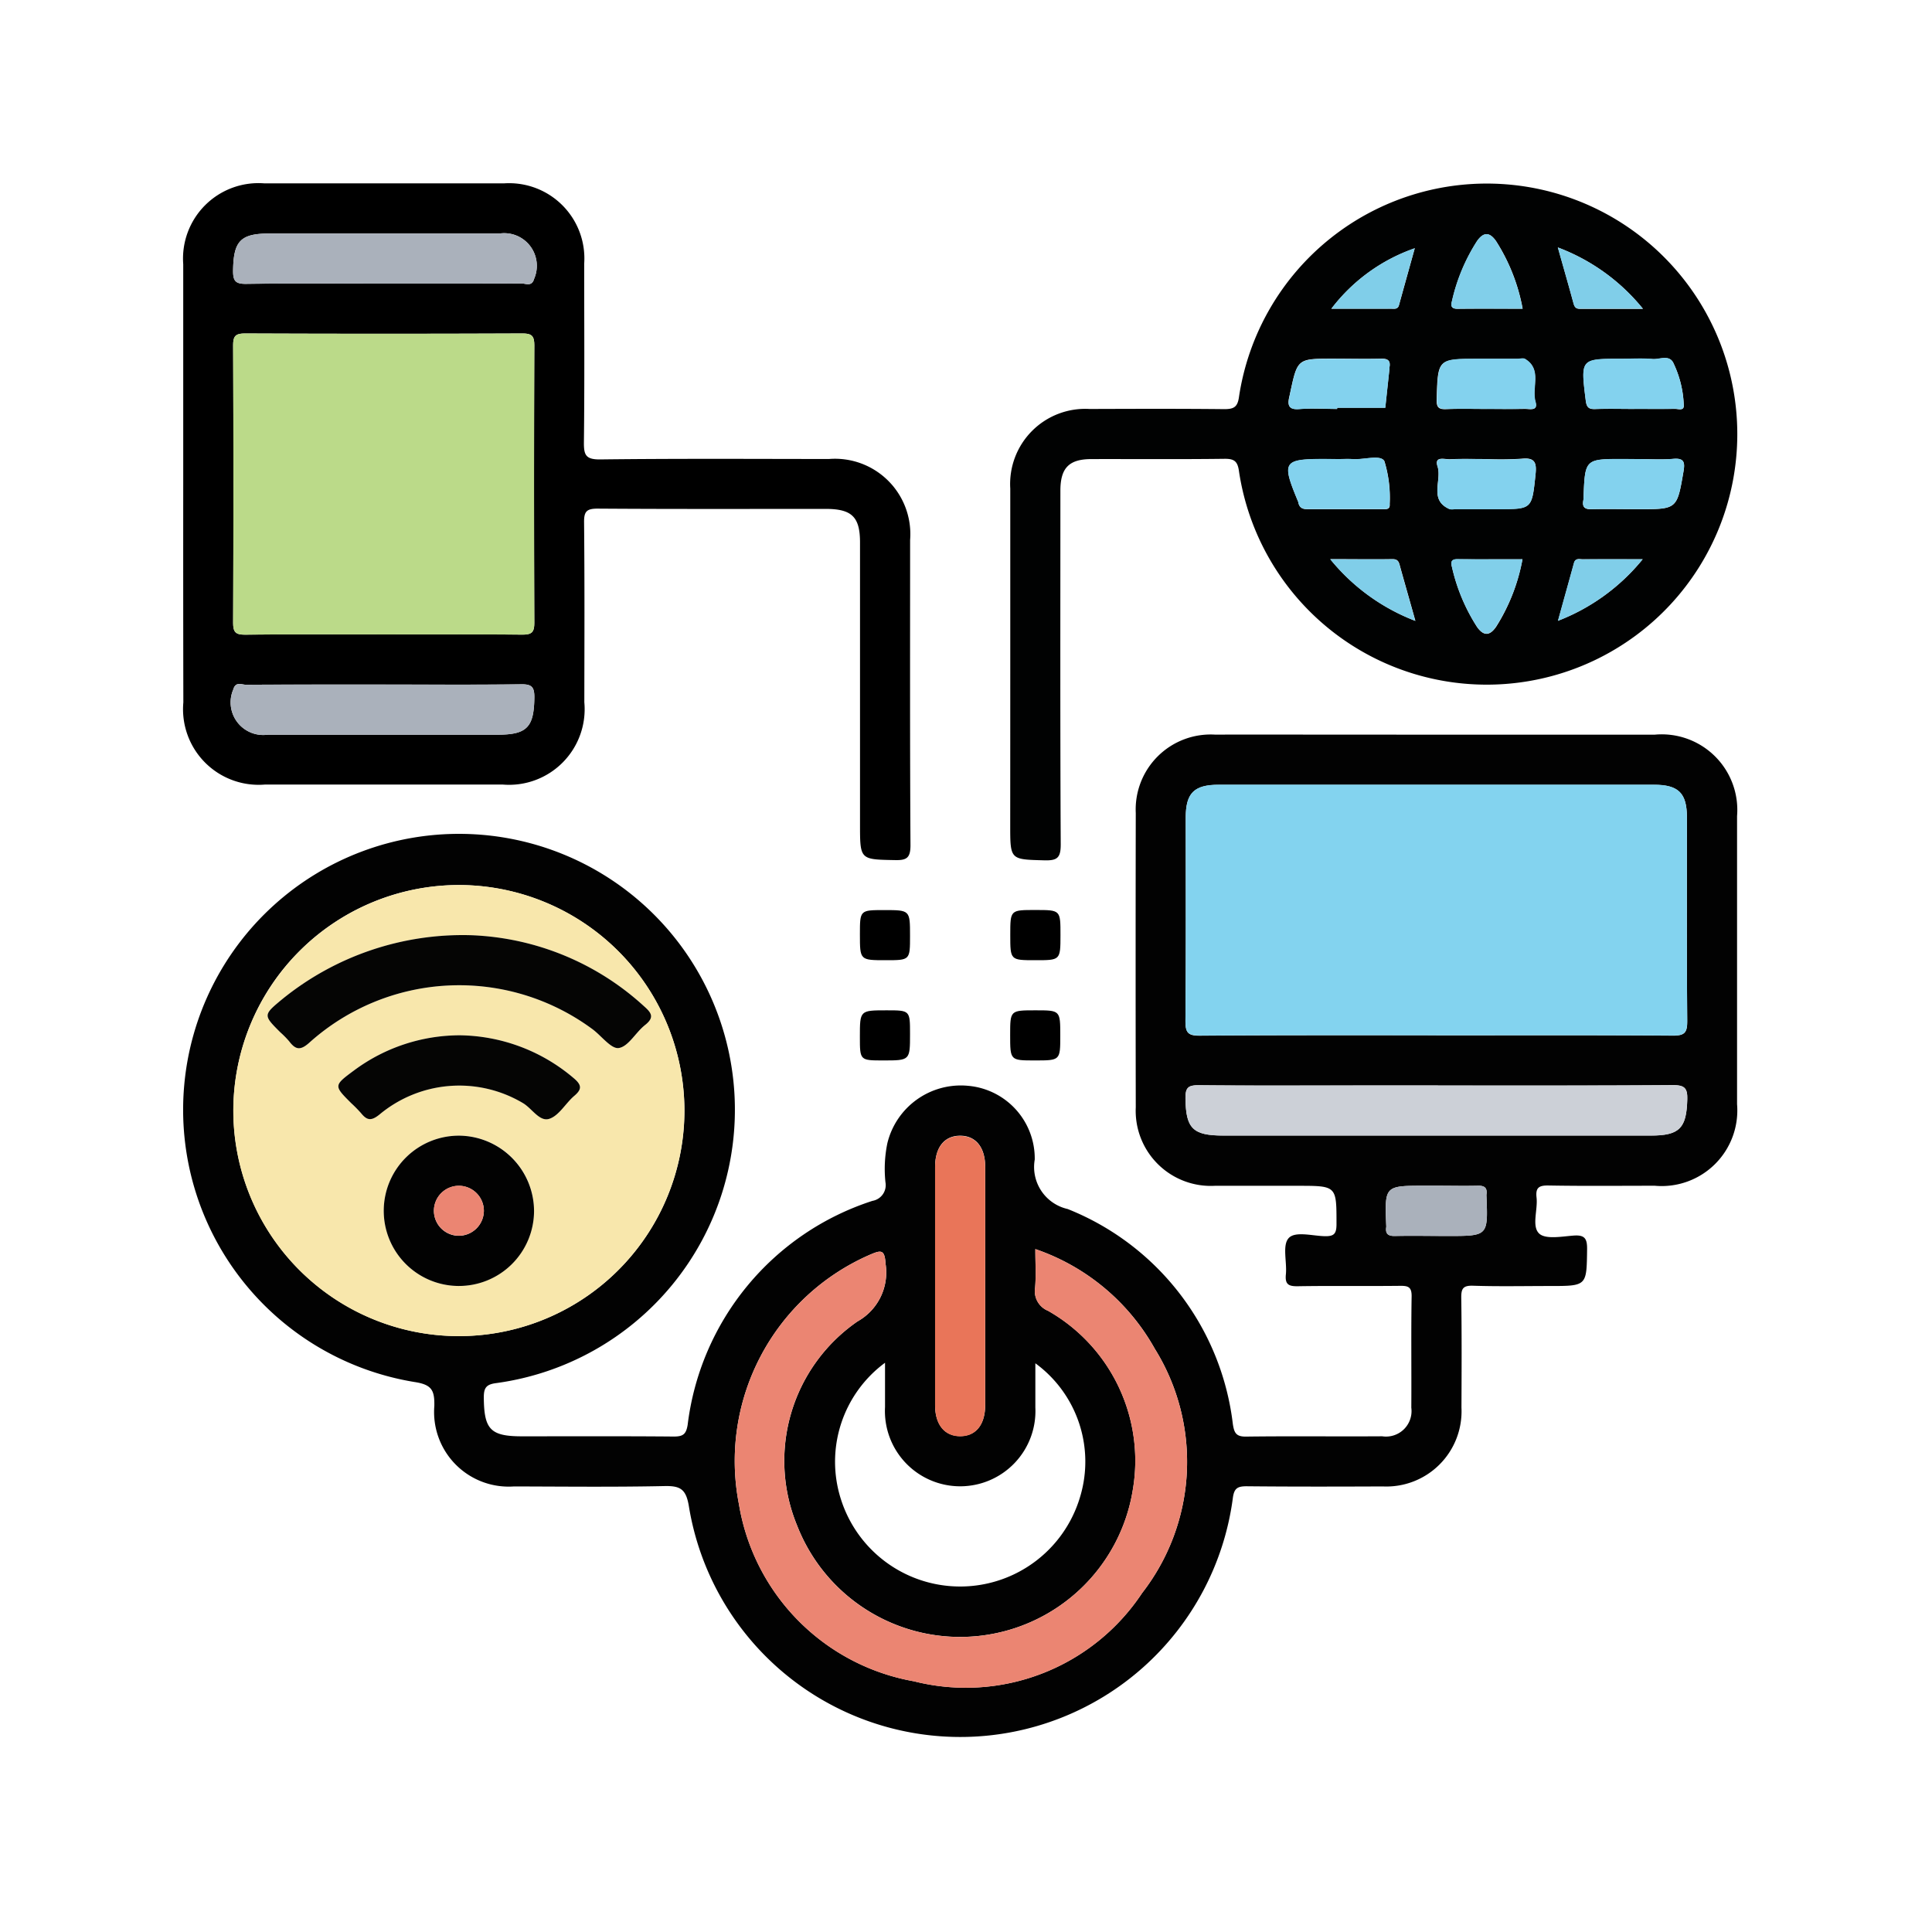 <svg xmlns="http://www.w3.org/2000/svg" width="69" height="69" viewBox="0 0 69 69">
  <g id="Grupo_980788" data-name="Grupo 980788" transform="translate(-0.417 -0.417)">
    <rect id="Rectángulo_308310" data-name="Rectángulo 308310" width="69" height="69" transform="translate(0.417 0.417)" fill="none"/>
    <g id="Grupo_980789" data-name="Grupo 980789" transform="translate(6.96 6.965)">
      <path id="Trazado_640957" data-name="Trazado 640957" d="M403.238,653.564q3.887,0,7.775,0a2.7,2.7,0,0,1,2.939,2.908q0,5.145,0,10.291a2.7,2.7,0,0,1-2.937,2.911c-1.268,0-2.536.014-3.8-.009-.349-.006-.463.086-.424.432.049.439-.181,1.022.092,1.283.229.218.811.105,1.231.074.4-.03.487.109.482.492-.018,1.308,0,1.309-1.332,1.309-.914,0-1.828.02-2.741-.01-.363-.012-.425.108-.421.438.019,1.3.013,2.61.007,3.915a2.685,2.685,0,0,1-2.808,2.815c-1.622.007-3.244.01-4.866-.006-.322,0-.444.071-.49.414a9.82,9.82,0,0,1-19.424.326c-.1-.636-.3-.76-.881-.747-1.789.038-3.579.017-5.369.013a2.664,2.664,0,0,1-2.845-2.876c.01-.56-.091-.761-.711-.854a9.853,9.853,0,1,1,2.925.039c-.361.045-.449.17-.447.518.009,1.137.236,1.383,1.363,1.383,1.809,0,3.617-.008,5.426.008.326,0,.437-.083.491-.417a9.632,9.632,0,0,1,6.6-8,.57.57,0,0,0,.464-.667,4.54,4.54,0,0,1,.068-1.39,2.7,2.7,0,0,1,2.873-2.053,2.606,2.606,0,0,1,2.391,2.635,1.538,1.538,0,0,0,1.176,1.766,9.47,9.47,0,0,1,5.9,7.685c.048.305.112.447.467.443,1.622-.021,3.244,0,4.866-.011a.911.911,0,0,0,1.04-1.023c.009-1.324-.011-2.647.011-3.971.006-.347-.131-.383-.421-.379-1.212.014-2.424-.006-3.635.014-.332.006-.471-.059-.435-.422.044-.44-.131-1.025.093-1.289s.839-.09,1.279-.077c.338.01.436-.072.436-.426,0-1.373.014-1.373-1.38-1.373-.988,0-1.976,0-2.964,0a2.682,2.682,0,0,1-2.825-2.8q-.01-5.257,0-10.514a2.677,2.677,0,0,1,2.823-2.8C397.943,653.56,400.591,653.564,403.238,653.564Zm-.025,10.739c2.815,0,5.63-.01,8.445.011.424,0,.518-.109.514-.521-.021-2.423-.009-4.846-.011-7.269,0-.872-.3-1.168-1.178-1.168q-7.773,0-15.547,0c-.878,0-1.174.3-1.174,1.172,0,2.423.011,4.846-.011,7.269,0,.419.1.521.518.518C397.583,664.294,400.4,664.3,403.213,664.3Zm-34.867-5.369A8.055,8.055,0,1,0,376.359,667,8.069,8.069,0,0,0,368.346,658.934Zm20.545,13c0,.528.029.959-.009,1.383a.757.757,0,0,0,.463.823,6.159,6.159,0,0,1,3.027,6.395,6.248,6.248,0,0,1-11.993,1.265,6.051,6.051,0,0,1,2.162-7.282,2,2,0,0,0,1-2.063c-.028-.521-.176-.479-.545-.323a8.033,8.033,0,0,0-4.69,8.922,7.694,7.694,0,0,0,6.251,6.318,7.553,7.553,0,0,0,8.148-3.154,7.642,7.642,0,0,0,.45-8.725A7.756,7.756,0,0,0,388.89,671.936Zm0,4.078c0,.574,0,1.076,0,1.577a2.688,2.688,0,1,1-5.369-.012c0-.509,0-1.019,0-1.581a4.392,4.392,0,0,0-1.571,4.887,4.467,4.467,0,0,0,8.544-.118A4.347,4.347,0,0,0,388.89,676.014Zm14.378-9.92h-3.02c-1.845,0-3.691.01-5.536-.009-.364,0-.465.091-.46.458.013,1.083.253,1.339,1.353,1.339h15.268c1.027,0,1.271-.267,1.3-1.281.013-.418-.1-.522-.516-.519C408.861,666.1,406.064,666.094,403.268,666.094ZM387.1,673.305c0-1.436,0-2.871,0-4.307,0-.7-.34-1.114-.9-1.111s-.889.412-.89,1.118q0,4.251,0,8.5c0,.7.339,1.113.9,1.111s.889-.412.89-1.118C387.1,676.1,387.1,674.7,387.1,673.305Zm16.14-3.631h-.445c-1.43,0-1.43,0-1.373,1.423a.3.3,0,0,1,0,.056c-.035.245.072.321.314.315.631-.014,1.262,0,1.893,0,1.43,0,1.43,0,1.373-1.423a.331.331,0,0,1,0-.056c.035-.245-.072-.323-.314-.315C404.206,669.685,403.723,669.674,403.24,669.674Z" transform="translate(-358.457 -633.874)" fill="#020202"/>
      <path id="Trazado_640958" data-name="Trazado 640958" d="M490.208,582.907c0-2.088,0-4.176,0-6.264a2.683,2.683,0,0,1,2.834-2.843c1.6-.005,3.207-.011,4.81.006.341,0,.475-.073.525-.44a8.948,8.948,0,1,1,0,2.664c-.048-.356-.163-.454-.516-.45-1.585.02-3.169.006-4.755.01-.8,0-1.107.317-1.108,1.125,0,4.213-.01,8.427.012,12.64,0,.478-.127.577-.581.565-1.222-.033-1.223-.01-1.223-1.252Q490.208,585.788,490.208,582.907Zm16.985-7.319c-.428,0-.856-.014-1.283.007-.179.009-.567-.129-.443.254.163.506-.322,1.2.433,1.526a.454.454,0,0,0,.166,0h1.562c1.222,0,1.209,0,1.339-1.232.043-.408-.006-.619-.492-.567A12.1,12.1,0,0,1,507.193,575.588Zm.031-1.79c.446,0,.893.01,1.339,0,.17-.006.508.1.4-.247-.15-.508.248-1.152-.373-1.532-.068-.041-.183-.006-.275-.006h-1.4c-1.445,0-1.437,0-1.479,1.444-.008.271.057.36.329.351C506.257,573.786,506.741,573.8,507.224,573.8Zm5.271,0c.484,0,.969.005,1.453,0,.112,0,.313.076.315-.109a3.76,3.76,0,0,0-.362-1.508c-.143-.335-.5-.14-.752-.162-.37-.031-.745-.008-1.117-.008-1.462,0-1.455,0-1.27,1.487.03.239.1.315.336.307C511.564,573.787,512.03,573.8,512.5,573.8Zm-10.542,1.79h-.5c-1.5,0-1.558.091-.972,1.5a.252.252,0,0,1,.018.053c.032.178.14.24.317.239.894,0,1.788,0,2.682,0,.127,0,.28.023.262-.184a4.459,4.459,0,0,0-.188-1.527c-.123-.247-.726-.05-1.113-.076C502.289,575.579,502.12,575.588,501.953,575.588Zm10.6,0H512.1c-1.365,0-1.365,0-1.418,1.364a.7.7,0,0,1-.007.111c-.049.245.05.325.3.318.558-.014,1.117,0,1.676,0,1.374,0,1.37,0,1.6-1.345.053-.308.04-.489-.362-.453C513.446,575.618,513,575.588,512.549,575.588Zm-10.67-1.79v-.044H503.6q.074-.687.148-1.375c0-.019,0-.038,0-.056.049-.243-.046-.326-.294-.32-.577.015-1.155,0-1.732,0-1.258,0-1.258,0-1.521,1.235-.008.036-.015.073-.024.109-.072.3-.047.49.358.454C500.982,573.768,501.432,573.8,501.879,573.8Zm6.625,5.37c-.807,0-1.566.005-2.325,0-.221,0-.246.1-.2.274a6.654,6.654,0,0,0,.895,2.142c.238.338.459.322.685-.009A6.752,6.752,0,0,0,508.5,579.168Zm0-8.949a6.741,6.741,0,0,0-.945-2.406c-.228-.333-.448-.343-.685-.005a6.658,6.658,0,0,0-.894,2.143c-.048.177-.017.274.2.272C506.939,570.214,507.7,570.219,508.5,570.219Zm1.259-2.187c.2.721.386,1.357.559,2,.034.124.081.193.22.192.714,0,1.427,0,2.258,0A7.132,7.132,0,0,0,509.762,568.031Zm3.032,11.136c-.8,0-1.472,0-2.139,0-.117,0-.267-.055-.318.134-.181.664-.367,1.327-.57,2.062A7.276,7.276,0,0,0,512.794,579.167Zm-8.122,2.2c-.2-.718-.375-1.323-.543-1.929-.04-.143-.057-.279-.27-.276-.7.011-1.4,0-2.226,0A7.251,7.251,0,0,0,504.672,581.367Zm-3-11.148c.775,0,1.459,0,2.144,0,.1,0,.227.027.269-.125.184-.668.371-1.335.565-2.034A6.369,6.369,0,0,0,501.677,570.219Z" transform="translate(-460.67 -565.742)" fill="#010202"/>
      <path id="Trazado_640959" data-name="Trazado 640959" d="M358.45,576.451q0-3.914,0-7.828a2.694,2.694,0,0,1,2.9-2.888q4.278,0,8.556,0a2.687,2.687,0,0,1,2.864,2.869c0,2.125.015,4.25-.01,6.374-.005.461.066.622.586.616,2.721-.033,5.443-.017,8.164-.015a2.691,2.691,0,0,1,2.9,2.893c0,3.634-.009,7.269.013,10.9,0,.457-.137.541-.554.532-1.248-.024-1.248-.007-1.248-1.279q0-5.032,0-10.064c0-.91-.288-1.195-1.206-1.2-2.721,0-5.443.009-8.164-.01-.394,0-.489.1-.485.488.021,2.143.012,4.286.009,6.43a2.7,2.7,0,0,1-2.91,2.937q-4.25,0-8.5,0a2.7,2.7,0,0,1-2.911-2.934Q358.447,580.365,358.45,576.451Zm7.134,5.393c1.658,0,3.316-.01,4.974.008.348,0,.433-.091.431-.434q-.02-4.945,0-9.891c0-.347-.091-.433-.434-.431q-4.946.02-9.892,0c-.347,0-.433.091-.431.434q.02,4.945,0,9.891c0,.348.091.435.434.432C362.305,581.834,363.944,581.844,365.584,581.844Zm.027,1.79c-1.64,0-3.279,0-4.919.007-.153,0-.371-.126-.453.166a1.165,1.165,0,0,0,1.234,1.617q4.108,0,8.217,0c1.042,0,1.289-.273,1.3-1.336,0-.364-.093-.467-.46-.463C368.89,583.646,367.251,583.634,365.611,583.634Zm0-14.319c1.64,0,3.279,0,4.919-.006.153,0,.371.126.452-.167a1.165,1.165,0,0,0-1.235-1.616q-4.108,0-8.217,0c-1.043,0-1.287.272-1.3,1.336,0,.365.095.467.461.462C362.331,569.3,363.971,569.315,365.611,569.315Z" transform="translate(-358.449 -565.734)"/>
      <path id="Trazado_640960" data-name="Trazado 640960" d="M468.047,682.438c0,.868,0,.868-.866.868-.924,0-.924,0-.924-.922,0-.868,0-.868.866-.868C468.047,681.516,468.047,681.516,468.047,682.438Z" transform="translate(-442.089 -655.561)"/>
      <path id="Trazado_640961" data-name="Trazado 640961" d="M491.107,683.306c-.893,0-.893,0-.893-.9s0-.893.9-.893.893,0,.893.9S492,683.306,491.107,683.306Z" transform="translate(-460.676 -655.561)"/>
      <path id="Trazado_640962" data-name="Trazado 640962" d="M468.047,698.329c0,.946,0,.946-.956.946-.835,0-.835,0-.835-.844,0-.946,0-.946.956-.946C468.047,697.485,468.047,697.485,468.047,698.329Z" transform="translate(-442.089 -667.95)"/>
      <path id="Trazado_640963" data-name="Trazado 640963" d="M492,698.391c0,.884,0,.884-.907.884-.883,0-.883,0-.883-.907,0-.883,0-.883.907-.883C492,697.485,492,697.485,492,698.391Z" transform="translate(-460.676 -667.95)"/>
      <path id="Trazado_640964" data-name="Trazado 640964" d="M527.079,670.5c-2.815,0-5.63-.01-8.444.01-.419,0-.522-.1-.518-.518.022-2.423.01-4.846.011-7.269,0-.876.3-1.171,1.174-1.172q7.773,0,15.547,0c.878,0,1.177.3,1.178,1.168,0,2.423-.01,4.846.011,7.269,0,.412-.09.525-.514.521C532.709,670.494,529.894,670.5,527.079,670.5Z" transform="translate(-482.323 -640.075)" fill="#83d3ef"/>
      <path id="Trazado_640965" data-name="Trazado 640965" d="M374.537,677.524a8.055,8.055,0,1,1-8.1,7.984A8.07,8.07,0,0,1,374.537,677.524Zm.407,1.793a10.221,10.221,0,0,0-6.746,2.273c-.7.577-.7.577-.08,1.194a3.328,3.328,0,0,1,.314.318c.234.308.4.337.733.041a8.007,8.007,0,0,1,10.094-.477c.324.238.676.722.948.678.347-.056.607-.558.939-.823s.223-.439-.045-.674A9.672,9.672,0,0,0,374.944,679.317Zm2.234,9.864a2.684,2.684,0,1,0-2.679,2.661A2.7,2.7,0,0,0,377.178,689.181Zm-2.647-6.29a6.343,6.343,0,0,0-3.771,1.244c-.74.547-.74.547-.111,1.176a4.856,4.856,0,0,1,.352.358c.211.259.363.289.662.045a4.447,4.447,0,0,1,5.113-.409c.328.19.6.675.943.566s.582-.551.892-.817c.276-.236.283-.385-.011-.633A6.389,6.389,0,0,0,374.532,682.891Z" transform="translate(-364.648 -652.463)" fill="#f8e7ac"/>
      <path id="Trazado_640966" data-name="Trazado 640966" d="M456.994,735.523a7.756,7.756,0,0,1,4.265,3.559,7.642,7.642,0,0,1-.45,8.725,7.553,7.553,0,0,1-8.148,3.154,7.694,7.694,0,0,1-6.251-6.318,8.033,8.033,0,0,1,4.689-8.922c.368-.156.516-.2.544.323a2,2,0,0,1-1,2.063,6.051,6.051,0,0,0-2.162,7.282,6.248,6.248,0,0,0,11.993-1.265,6.159,6.159,0,0,0-3.027-6.395.757.757,0,0,1-.463-.823C457.022,736.482,456.994,736.051,456.994,735.523Z" transform="translate(-426.561 -697.461)" fill="#eb8572"/>
      <path id="Trazado_640967" data-name="Trazado 640967" d="M527.138,709.426c2.8,0,5.592.01,8.389-.011.42,0,.529.1.516.518-.03,1.015-.274,1.281-1.3,1.281H519.474c-1.1,0-1.339-.257-1.353-1.339,0-.367.1-.462.46-.458,1.845.019,3.691.009,5.536.009Z" transform="translate(-482.327 -677.205)" fill="#ccd0d7"/>
      <path id="Trazado_640968" data-name="Trazado 640968" d="M480.023,722.881c0,1.4,0,2.8,0,4.2,0,.706-.333,1.116-.89,1.118s-.9-.409-.9-1.111q0-4.251,0-8.5c0-.706.333-1.116.89-1.118s.9.409.9,1.111C480.026,720.01,480.023,721.445,480.023,722.881Z" transform="translate(-451.381 -683.449)" fill="#e97559"/>
      <path id="Trazado_640969" data-name="Trazado 640969" d="M551.865,725.416c.482,0,.966.011,1.448,0,.241-.008.349.071.314.315a.337.337,0,0,0,0,.056c.058,1.423.058,1.423-1.373,1.423-.631,0-1.262-.009-1.893,0-.241.005-.349-.07-.313-.315a.312.312,0,0,0,0-.056c-.057-1.423-.057-1.423,1.373-1.423Z" transform="translate(-507.082 -689.616)" fill="#aab1bb"/>
      <path id="Trazado_640970" data-name="Trazado 640970" d="M559.924,609.6a12.12,12.12,0,0,0,1.282-.009c.486-.052.535.159.492.567-.13,1.231-.117,1.232-1.339,1.232H558.8a.451.451,0,0,1-.166,0c-.755-.326-.269-1.02-.433-1.526-.124-.384.265-.246.443-.254C559.068,609.582,559.5,609.6,559.924,609.6Z" transform="translate(-513.402 -599.75)" fill="#83d2ee"/>
      <path id="Trazado_640971" data-name="Trazado 640971" d="M559.958,595.429c-.484,0-.968-.013-1.451,0-.272.01-.337-.08-.329-.351.042-1.444.034-1.444,1.479-1.444h1.4c.093,0,.208-.035.276.006.621.38.223,1.024.373,1.532.1.351-.234.241-.4.247C560.851,595.438,560.4,595.429,559.958,595.429Z" transform="translate(-513.404 -587.372)" fill="#83d2ee"/>
      <path id="Trazado_640972" data-name="Trazado 640972" d="M583.34,595.376c-.466,0-.932-.011-1.4,0-.236.008-.306-.068-.336-.307-.185-1.488-.193-1.487,1.27-1.487.373,0,.747-.023,1.117.008.256.022.609-.173.752.162a3.76,3.76,0,0,1,.362,1.508c0,.185-.2.107-.315.109C584.309,595.381,583.825,595.376,583.34,595.376Z" transform="translate(-531.515 -587.32)" fill="#83d2ee"/>
      <path id="Trazado_640973" data-name="Trazado 640973" d="M536.306,609.487c.167,0,.336-.009.5,0,.386.025.99-.172,1.113.075a4.46,4.46,0,0,1,.188,1.527c.018.207-.134.184-.262.184-.894,0-1.788,0-2.682,0-.176,0-.284-.061-.317-.239a.252.252,0,0,0-.017-.053c-.586-1.408-.527-1.5.971-1.5Z" transform="translate(-495.023 -599.64)" fill="#83d2ee"/>
      <path id="Trazado_640974" data-name="Trazado 640974" d="M583.353,609.611c.447,0,.9.03,1.34-.009.4-.035.415.146.362.453-.232,1.345-.228,1.345-1.6,1.345-.559,0-1.118-.01-1.676,0-.246.007-.345-.073-.3-.318a.7.7,0,0,0,.007-.111c.053-1.364.053-1.364,1.418-1.364Z" transform="translate(-531.474 -599.765)" fill="#83d2ee"/>
      <path id="Trazado_640975" data-name="Trazado 640975" d="M536.288,595.46c-.447,0-.9-.03-1.34.009-.4.035-.43-.153-.358-.454.008-.036.016-.073.023-.109.263-1.235.263-1.235,1.521-1.235.578,0,1.155.01,1.732,0,.248-.006.343.077.294.32,0,.018,0,.037,0,.056q-.074.687-.147,1.375h-1.721Z" transform="translate(-495.08 -587.404)" fill="#83d2ee"/>
      <path id="Trazado_640976" data-name="Trazado 640976" d="M563.021,625.612a6.752,6.752,0,0,1-.944,2.4c-.226.331-.447.348-.685.009a6.653,6.653,0,0,1-.895-2.142c-.047-.174-.023-.276.2-.274C561.455,625.617,562.214,625.612,563.021,625.612Z" transform="translate(-515.188 -612.187)" fill="#81cfea"/>
      <path id="Trazado_640977" data-name="Trazado 640977" d="M563.022,576.5c-.806,0-1.565-.005-2.323,0-.218,0-.249-.094-.2-.272a6.657,6.657,0,0,1,.894-2.143c.237-.338.457-.327.685.005A6.74,6.74,0,0,1,563.022,576.5Z" transform="translate(-515.189 -572.022)" fill="#81cfea"/>
      <path id="Trazado_640978" data-name="Trazado 640978" d="M577.441,575.946a7.131,7.131,0,0,1,3.038,2.186c-.831,0-1.545,0-2.258,0-.139,0-.186-.068-.22-.192C577.827,577.3,577.644,576.667,577.441,575.946Z" transform="translate(-528.349 -573.657)" fill="#80cee9"/>
      <path id="Trazado_640979" data-name="Trazado 640979" d="M580.488,625.605a7.277,7.277,0,0,1-3.028,2.2c.2-.735.39-1.4.57-2.062.051-.188.2-.133.318-.134C579.016,625.6,579.683,625.605,580.488,625.605Z" transform="translate(-528.364 -612.18)" fill="#80cee9"/>
      <path id="Trazado_640980" data-name="Trazado 640980" d="M544.216,627.807a7.25,7.25,0,0,1-3.039-2.2c.826,0,1.526.007,2.226,0,.213,0,.23.133.27.276C543.841,626.484,544.013,627.089,544.216,627.807Z" transform="translate(-500.214 -612.182)" fill="#80cee9"/>
      <path id="Trazado_640981" data-name="Trazado 640981" d="M541.372,578.228a6.369,6.369,0,0,1,2.977-2.16c-.195.7-.381,1.366-.565,2.034-.042.152-.164.125-.269.125C542.831,578.23,542.147,578.228,541.372,578.228Z" transform="translate(-500.366 -573.751)" fill="#80cee9"/>
      <path id="Trazado_640982" data-name="Trazado 640982" d="M371.754,600.406c-1.639,0-3.279-.01-4.918.008-.343,0-.435-.084-.434-.432q.021-4.945,0-9.891c0-.343.084-.435.431-.434q4.946.021,9.892,0c.343,0,.435.084.434.431q-.021,4.945,0,9.89c0,.343-.083.438-.431.434C375.07,600.4,373.412,600.406,371.754,600.406Z" transform="translate(-364.619 -584.295)" fill="#bbda89"/>
      <path id="Trazado_640983" data-name="Trazado 640983" d="M371.561,645.516c1.64,0,3.279.011,4.919-.009.368,0,.464.1.46.463-.011,1.062-.258,1.336-1.3,1.336q-4.108,0-8.217,0a1.165,1.165,0,0,1-1.234-1.617c.081-.292.3-.165.453-.166C368.282,645.512,369.921,645.516,371.561,645.516Z" transform="translate(-364.399 -627.615)" fill="#aab1bb"/>
      <path id="Trazado_640984" data-name="Trazado 640984" d="M371.776,575.514c-1.64,0-3.279-.011-4.919.009-.367,0-.465-.1-.461-.462.012-1.064.256-1.336,1.3-1.336q4.108,0,8.217,0a1.165,1.165,0,0,1,1.235,1.616c-.08.293-.3.166-.452.167C375.055,575.518,373.415,575.514,371.776,575.514Z" transform="translate(-364.614 -571.933)" fill="#aab1bb"/>
      <path id="Trazado_640985" data-name="Trazado 640985" d="M379.185,685.521a9.672,9.672,0,0,1,6.156,2.531c.268.236.391.4.045.674s-.592.766-.939.823c-.272.044-.623-.44-.948-.678a8.007,8.007,0,0,0-10.094.477c-.33.3-.5.267-.733-.041a3.325,3.325,0,0,0-.314-.318c-.617-.617-.617-.617.08-1.194A10.221,10.221,0,0,1,379.185,685.521Z" transform="translate(-368.889 -658.668)" fill="#050504"/>
      <path id="Trazado_640986" data-name="Trazado 640986" d="M395.769,720.158a2.684,2.684,0,1,1-2.633-2.706A2.7,2.7,0,0,1,395.769,720.158Zm-1.792-.019a.892.892,0,1,0-.882.888A.9.9,0,0,0,393.977,720.139Z" transform="translate(-383.239 -683.44)" fill="#020202"/>
      <path id="Trazado_640987" data-name="Trazado 640987" d="M387.514,701.466A6.388,6.388,0,0,1,391.582,703c.294.248.287.4.011.633-.31.266-.544.708-.892.817s-.615-.377-.943-.567a4.448,4.448,0,0,0-5.113.409c-.3.244-.451.214-.662-.045a4.866,4.866,0,0,0-.352-.358c-.628-.628-.628-.628.111-1.176A6.343,6.343,0,0,1,387.514,701.466Z" transform="translate(-377.631 -671.039)" fill="#050504"/>
      <path id="Trazado_640988" data-name="Trazado 640988" d="M400.178,726.341a.892.892,0,1,1-.874-.9A.9.9,0,0,1,400.178,726.341Z" transform="translate(-389.44 -689.642)" fill="#eb8572"/>
    </g>
  </g>
</svg>
